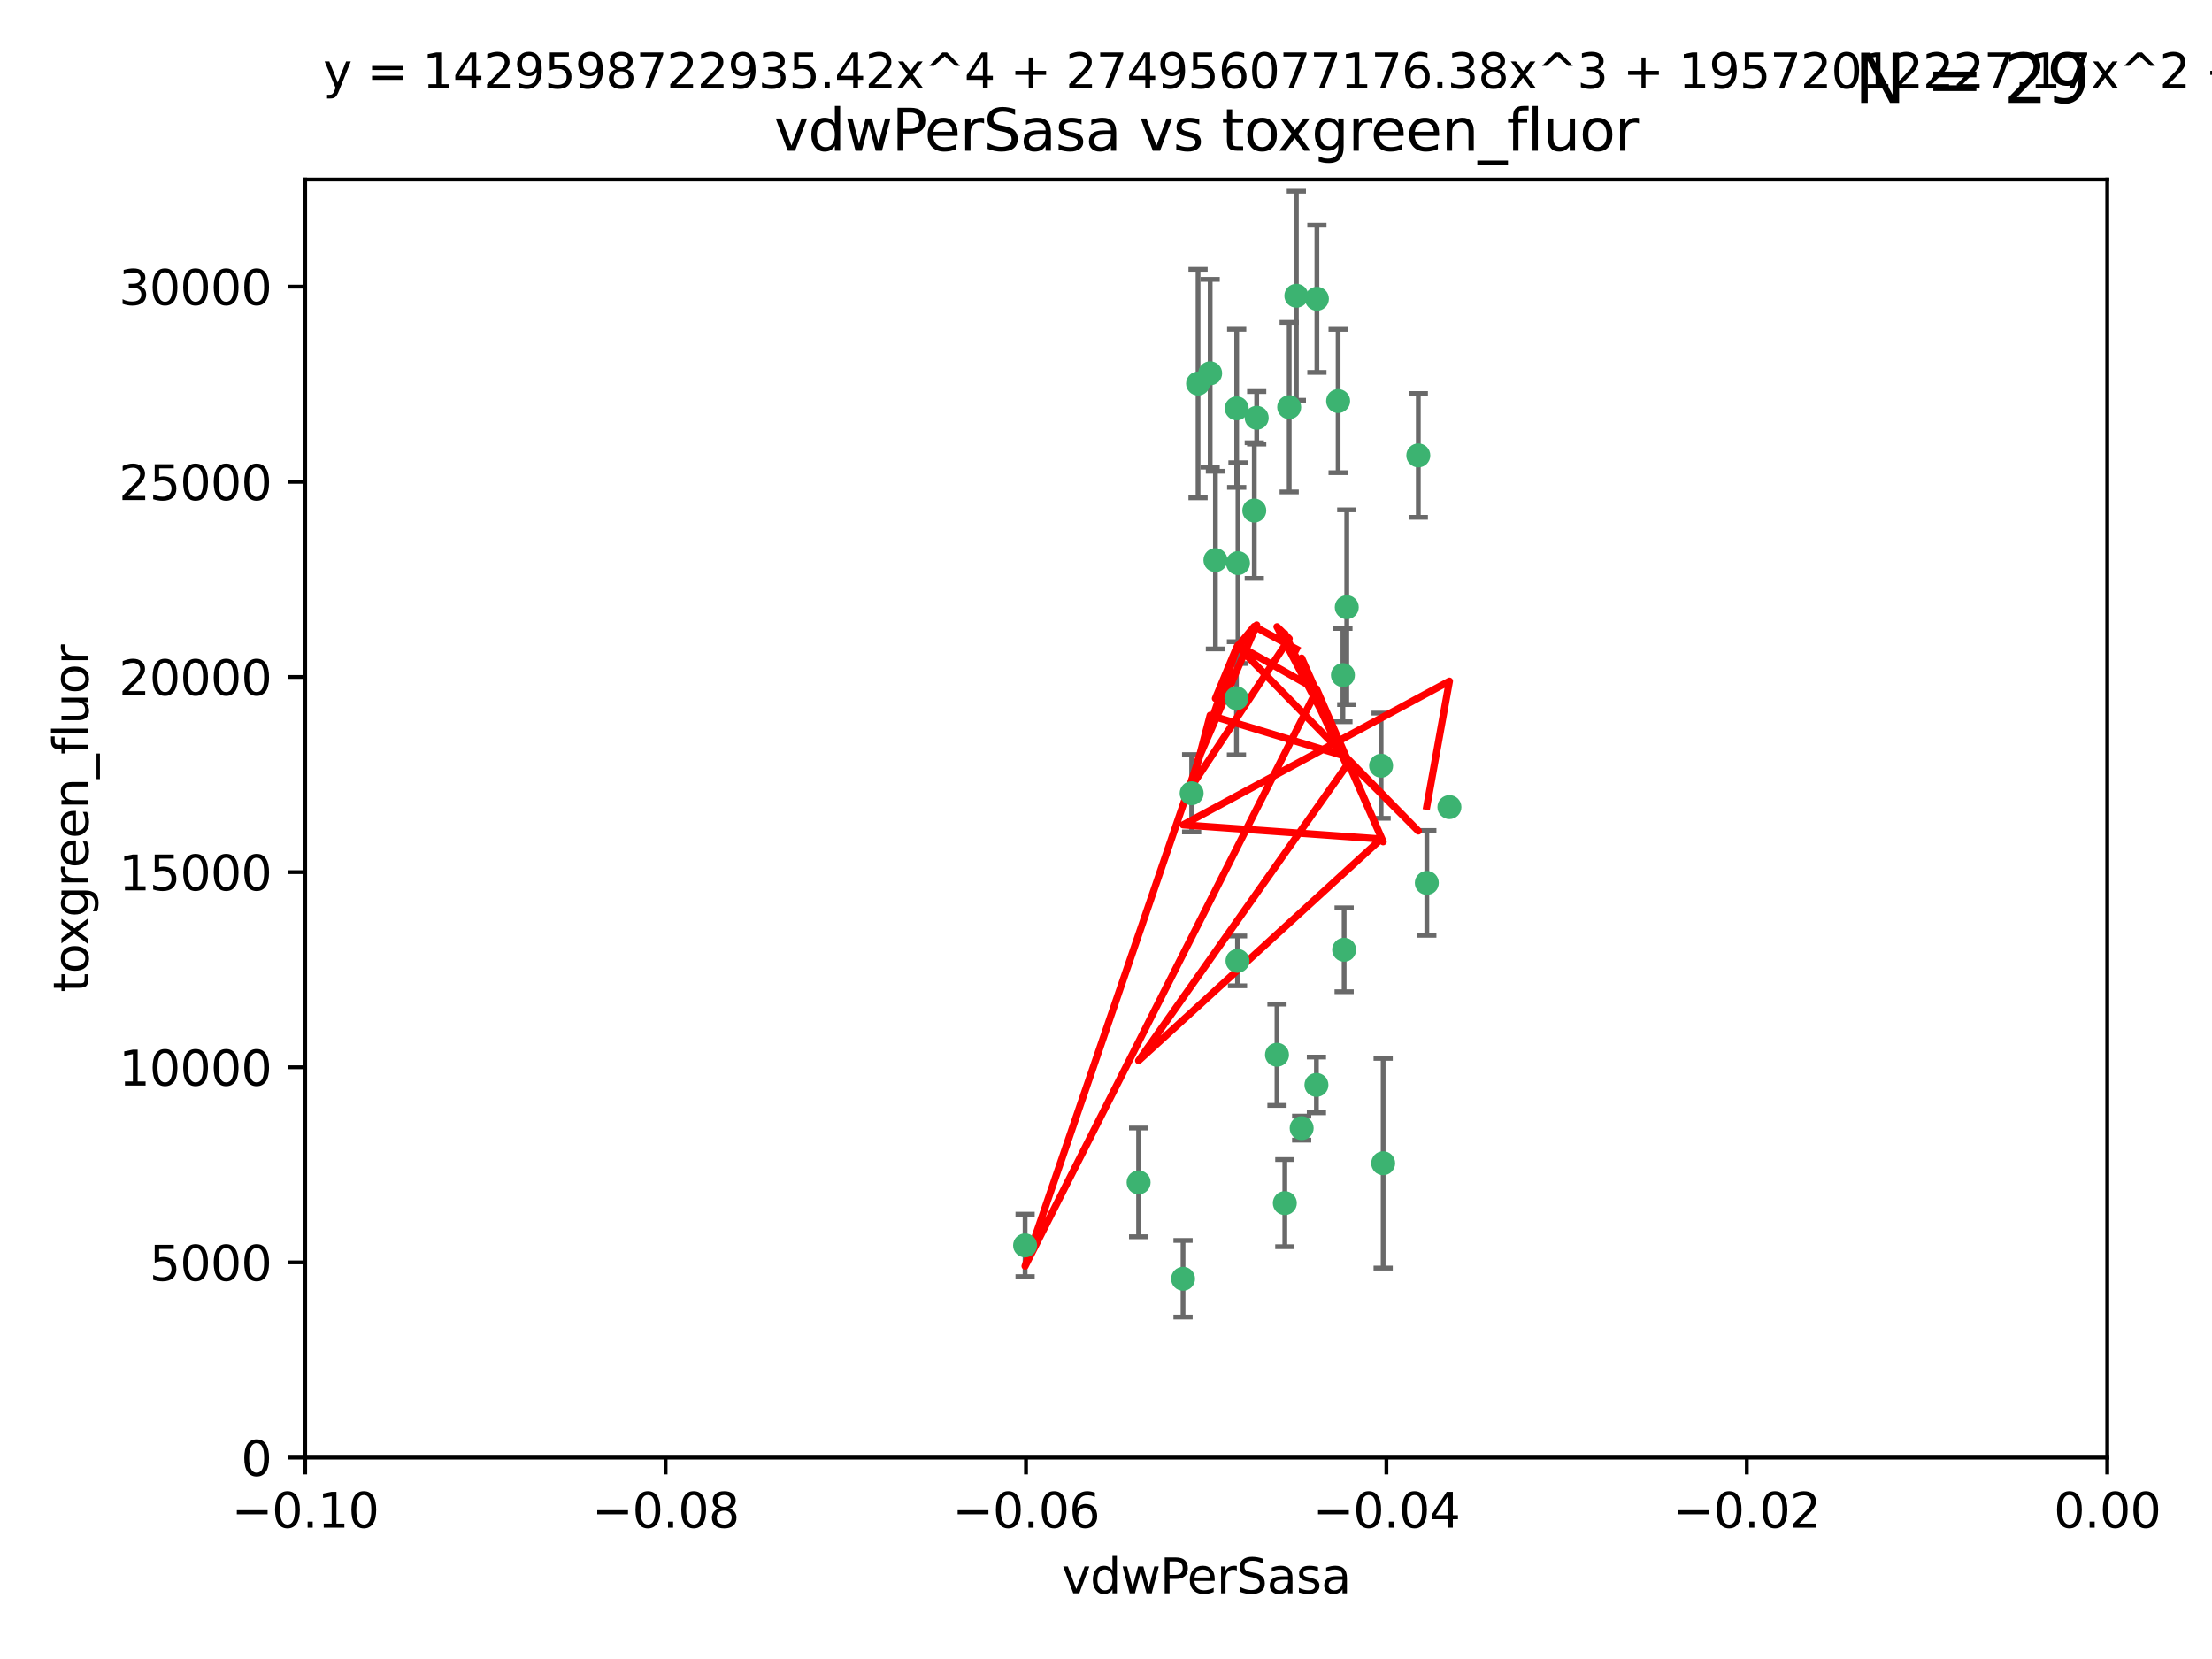 <?xml version="1.0" encoding="utf-8" standalone="no"?>
<!DOCTYPE svg PUBLIC "-//W3C//DTD SVG 1.1//EN"
  "http://www.w3.org/Graphics/SVG/1.1/DTD/svg11.dtd">
<svg xmlns:xlink="http://www.w3.org/1999/xlink" width="460.8pt" height="345.6pt" viewBox="0 0 460.8 345.6" xmlns="http://www.w3.org/2000/svg" version="1.1">
 <defs>
  <style type="text/css">*{stroke-linejoin: round; stroke-linecap: butt}</style>
 </defs>
 <g id="figure_1">
  <g id="patch_1">
   <path d="M 0 345.6 
L 460.8 345.6 
L 460.8 0 
L 0 0 
z
" style="fill: #ffffff"/>
  </g>
  <g id="axes_1">
   <g id="patch_2">
    <path d="M 63.571 303.64 
L 438.975 303.64 
L 438.975 37.411 
L 63.571 37.411 
z
" style="fill: #ffffff"/>
   </g>
   <g id="PathCollection_1">
    <defs>
     <path id="m84fe4bd428" d="M 0 1.118 
C 0.297 1.118 0.581 1 0.791 0.791 
C 1 0.581 1.118 0.297 1.118 0 
C 1.118 -0.297 1 -0.581 0.791 -0.791 
C 0.581 -1 0.297 -1.118 0 -1.118 
C -0.297 -1.118 -0.581 -1 -0.791 -0.791 
C -1 -0.581 -1.118 -0.297 -1.118 0 
C -1.118 0.297 -1 0.581 -0.791 0.791 
C -0.581 1 -0.297 1.118 0 1.118 
z
" style="stroke: #3cb371"/>
    </defs>
    <g clip-path="url(#pf39f15e337)">
     <use xlink:href="#m84fe4bd428" x="270.055" y="61.614" style="fill: #3cb371; stroke: #3cb371"/>
     <use xlink:href="#m84fe4bd428" x="261.291" y="106.358" style="fill: #3cb371; stroke: #3cb371"/>
     <use xlink:href="#m84fe4bd428" x="257.625" y="85.062" style="fill: #3cb371; stroke: #3cb371"/>
     <use xlink:href="#m84fe4bd428" x="249.576" y="79.9" style="fill: #3cb371; stroke: #3cb371"/>
     <use xlink:href="#m84fe4bd428" x="261.792" y="87.031" style="fill: #3cb371; stroke: #3cb371"/>
     <use xlink:href="#m84fe4bd428" x="257.578" y="145.468" style="fill: #3cb371; stroke: #3cb371"/>
     <use xlink:href="#m84fe4bd428" x="253.195" y="116.682" style="fill: #3cb371; stroke: #3cb371"/>
     <use xlink:href="#m84fe4bd428" x="257.896" y="117.306" style="fill: #3cb371; stroke: #3cb371"/>
     <use xlink:href="#m84fe4bd428" x="274.335" y="62.244" style="fill: #3cb371; stroke: #3cb371"/>
     <use xlink:href="#m84fe4bd428" x="213.546" y="259.442" style="fill: #3cb371; stroke: #3cb371"/>
     <use xlink:href="#m84fe4bd428" x="257.796" y="200.168" style="fill: #3cb371; stroke: #3cb371"/>
     <use xlink:href="#m84fe4bd428" x="295.459" y="94.872" style="fill: #3cb371; stroke: #3cb371"/>
     <use xlink:href="#m84fe4bd428" x="279.754" y="140.634" style="fill: #3cb371; stroke: #3cb371"/>
     <use xlink:href="#m84fe4bd428" x="252.097" y="77.763" style="fill: #3cb371; stroke: #3cb371"/>
     <use xlink:href="#m84fe4bd428" x="248.242" y="165.251" style="fill: #3cb371; stroke: #3cb371"/>
     <use xlink:href="#m84fe4bd428" x="268.562" y="84.817" style="fill: #3cb371; stroke: #3cb371"/>
     <use xlink:href="#m84fe4bd428" x="266.019" y="219.726" style="fill: #3cb371; stroke: #3cb371"/>
     <use xlink:href="#m84fe4bd428" x="278.755" y="83.54" style="fill: #3cb371; stroke: #3cb371"/>
     <use xlink:href="#m84fe4bd428" x="271.159" y="235.012" style="fill: #3cb371; stroke: #3cb371"/>
     <use xlink:href="#m84fe4bd428" x="288.137" y="242.324" style="fill: #3cb371; stroke: #3cb371"/>
     <use xlink:href="#m84fe4bd428" x="274.235" y="226.007" style="fill: #3cb371; stroke: #3cb371"/>
     <use xlink:href="#m84fe4bd428" x="280.006" y="197.854" style="fill: #3cb371; stroke: #3cb371"/>
     <use xlink:href="#m84fe4bd428" x="267.651" y="250.635" style="fill: #3cb371; stroke: #3cb371"/>
     <use xlink:href="#m84fe4bd428" x="280.553" y="126.494" style="fill: #3cb371; stroke: #3cb371"/>
     <use xlink:href="#m84fe4bd428" x="237.192" y="246.318" style="fill: #3cb371; stroke: #3cb371"/>
     <use xlink:href="#m84fe4bd428" x="287.708" y="159.514" style="fill: #3cb371; stroke: #3cb371"/>
     <use xlink:href="#m84fe4bd428" x="246.45" y="266.399" style="fill: #3cb371; stroke: #3cb371"/>
     <use xlink:href="#m84fe4bd428" x="301.941" y="168.134" style="fill: #3cb371; stroke: #3cb371"/>
     <use xlink:href="#m84fe4bd428" x="297.233" y="183.926" style="fill: #3cb371; stroke: #3cb371"/>
    </g>
   </g>
   <g id="matplotlib.axis_1">
    <g id="xtick_1">
     <g id="line2d_1">
      <defs>
       <path id="mcf3fd29544" d="M 0 0 
L 0 3.5 
" style="stroke: #000000; stroke-width: 0.8"/>
      </defs>
      <g>
       <use xlink:href="#mcf3fd29544" x="63.571" y="303.64" style="stroke: #000000; stroke-width: 0.8"/>
      </g>
     </g>
     <g id="text_1">
      <!-- −0.10 -->
      <g transform="translate(48.249 318.238)scale(0.1 -0.1)">
       <defs>
        <path id="DejaVuSans-2212" d="M 678 2272 
L 4684 2272 
L 4684 1741 
L 678 1741 
L 678 2272 
z
" transform="scale(0.016)"/>
        <path id="DejaVuSans-30" d="M 2034 4250 
Q 1547 4250 1301 3770 
Q 1056 3291 1056 2328 
Q 1056 1369 1301 889 
Q 1547 409 2034 409 
Q 2525 409 2770 889 
Q 3016 1369 3016 2328 
Q 3016 3291 2770 3770 
Q 2525 4250 2034 4250 
z
M 2034 4750 
Q 2819 4750 3233 4129 
Q 3647 3509 3647 2328 
Q 3647 1150 3233 529 
Q 2819 -91 2034 -91 
Q 1250 -91 836 529 
Q 422 1150 422 2328 
Q 422 3509 836 4129 
Q 1250 4750 2034 4750 
z
" transform="scale(0.016)"/>
        <path id="DejaVuSans-2e" d="M 684 794 
L 1344 794 
L 1344 0 
L 684 0 
L 684 794 
z
" transform="scale(0.016)"/>
        <path id="DejaVuSans-31" d="M 794 531 
L 1825 531 
L 1825 4091 
L 703 3866 
L 703 4441 
L 1819 4666 
L 2450 4666 
L 2450 531 
L 3481 531 
L 3481 0 
L 794 0 
L 794 531 
z
" transform="scale(0.016)"/>
       </defs>
       <use xlink:href="#DejaVuSans-2212"/>
       <use xlink:href="#DejaVuSans-30" x="83.789"/>
       <use xlink:href="#DejaVuSans-2e" x="147.412"/>
       <use xlink:href="#DejaVuSans-31" x="179.199"/>
       <use xlink:href="#DejaVuSans-30" x="242.822"/>
      </g>
     </g>
    </g>
    <g id="xtick_2">
     <g id="line2d_2">
      <g>
       <use xlink:href="#mcf3fd29544" x="138.652" y="303.64" style="stroke: #000000; stroke-width: 0.8"/>
      </g>
     </g>
     <g id="text_2">
      <!-- −0.08 -->
      <g transform="translate(123.329 318.238)scale(0.1 -0.1)">
       <defs>
        <path id="DejaVuSans-38" d="M 2034 2216 
Q 1584 2216 1326 1975 
Q 1069 1734 1069 1313 
Q 1069 891 1326 650 
Q 1584 409 2034 409 
Q 2484 409 2743 651 
Q 3003 894 3003 1313 
Q 3003 1734 2745 1975 
Q 2488 2216 2034 2216 
z
M 1403 2484 
Q 997 2584 770 2862 
Q 544 3141 544 3541 
Q 544 4100 942 4425 
Q 1341 4750 2034 4750 
Q 2731 4750 3128 4425 
Q 3525 4100 3525 3541 
Q 3525 3141 3298 2862 
Q 3072 2584 2669 2484 
Q 3125 2378 3379 2068 
Q 3634 1759 3634 1313 
Q 3634 634 3220 271 
Q 2806 -91 2034 -91 
Q 1263 -91 848 271 
Q 434 634 434 1313 
Q 434 1759 690 2068 
Q 947 2378 1403 2484 
z
M 1172 3481 
Q 1172 3119 1398 2916 
Q 1625 2713 2034 2713 
Q 2441 2713 2670 2916 
Q 2900 3119 2900 3481 
Q 2900 3844 2670 4047 
Q 2441 4250 2034 4250 
Q 1625 4250 1398 4047 
Q 1172 3844 1172 3481 
z
" transform="scale(0.016)"/>
       </defs>
       <use xlink:href="#DejaVuSans-2212"/>
       <use xlink:href="#DejaVuSans-30" x="83.789"/>
       <use xlink:href="#DejaVuSans-2e" x="147.412"/>
       <use xlink:href="#DejaVuSans-30" x="179.199"/>
       <use xlink:href="#DejaVuSans-38" x="242.822"/>
      </g>
     </g>
    </g>
    <g id="xtick_3">
     <g id="line2d_3">
      <g>
       <use xlink:href="#mcf3fd29544" x="213.733" y="303.64" style="stroke: #000000; stroke-width: 0.8"/>
      </g>
     </g>
     <g id="text_3">
      <!-- −0.06 -->
      <g transform="translate(198.41 318.238)scale(0.1 -0.1)">
       <defs>
        <path id="DejaVuSans-36" d="M 2113 2584 
Q 1688 2584 1439 2293 
Q 1191 2003 1191 1497 
Q 1191 994 1439 701 
Q 1688 409 2113 409 
Q 2538 409 2786 701 
Q 3034 994 3034 1497 
Q 3034 2003 2786 2293 
Q 2538 2584 2113 2584 
z
M 3366 4563 
L 3366 3988 
Q 3128 4100 2886 4159 
Q 2644 4219 2406 4219 
Q 1781 4219 1451 3797 
Q 1122 3375 1075 2522 
Q 1259 2794 1537 2939 
Q 1816 3084 2150 3084 
Q 2853 3084 3261 2657 
Q 3669 2231 3669 1497 
Q 3669 778 3244 343 
Q 2819 -91 2113 -91 
Q 1303 -91 875 529 
Q 447 1150 447 2328 
Q 447 3434 972 4092 
Q 1497 4750 2381 4750 
Q 2619 4750 2861 4703 
Q 3103 4656 3366 4563 
z
" transform="scale(0.016)"/>
       </defs>
       <use xlink:href="#DejaVuSans-2212"/>
       <use xlink:href="#DejaVuSans-30" x="83.789"/>
       <use xlink:href="#DejaVuSans-2e" x="147.412"/>
       <use xlink:href="#DejaVuSans-30" x="179.199"/>
       <use xlink:href="#DejaVuSans-36" x="242.822"/>
      </g>
     </g>
    </g>
    <g id="xtick_4">
     <g id="line2d_4">
      <g>
       <use xlink:href="#mcf3fd29544" x="288.813" y="303.64" style="stroke: #000000; stroke-width: 0.8"/>
      </g>
     </g>
     <g id="text_4">
      <!-- −0.04 -->
      <g transform="translate(273.491 318.238)scale(0.1 -0.1)">
       <defs>
        <path id="DejaVuSans-34" d="M 2419 4116 
L 825 1625 
L 2419 1625 
L 2419 4116 
z
M 2253 4666 
L 3047 4666 
L 3047 1625 
L 3713 1625 
L 3713 1100 
L 3047 1100 
L 3047 0 
L 2419 0 
L 2419 1100 
L 313 1100 
L 313 1709 
L 2253 4666 
z
" transform="scale(0.016)"/>
       </defs>
       <use xlink:href="#DejaVuSans-2212"/>
       <use xlink:href="#DejaVuSans-30" x="83.789"/>
       <use xlink:href="#DejaVuSans-2e" x="147.412"/>
       <use xlink:href="#DejaVuSans-30" x="179.199"/>
       <use xlink:href="#DejaVuSans-34" x="242.822"/>
      </g>
     </g>
    </g>
    <g id="xtick_5">
     <g id="line2d_5">
      <g>
       <use xlink:href="#mcf3fd29544" x="363.894" y="303.64" style="stroke: #000000; stroke-width: 0.8"/>
      </g>
     </g>
     <g id="text_5">
      <!-- −0.02 -->
      <g transform="translate(348.572 318.238)scale(0.1 -0.1)">
       <defs>
        <path id="DejaVuSans-32" d="M 1228 531 
L 3431 531 
L 3431 0 
L 469 0 
L 469 531 
Q 828 903 1448 1529 
Q 2069 2156 2228 2338 
Q 2531 2678 2651 2914 
Q 2772 3150 2772 3378 
Q 2772 3750 2511 3984 
Q 2250 4219 1831 4219 
Q 1534 4219 1204 4116 
Q 875 4013 500 3803 
L 500 4441 
Q 881 4594 1212 4672 
Q 1544 4750 1819 4750 
Q 2544 4750 2975 4387 
Q 3406 4025 3406 3419 
Q 3406 3131 3298 2873 
Q 3191 2616 2906 2266 
Q 2828 2175 2409 1742 
Q 1991 1309 1228 531 
z
" transform="scale(0.016)"/>
       </defs>
       <use xlink:href="#DejaVuSans-2212"/>
       <use xlink:href="#DejaVuSans-30" x="83.789"/>
       <use xlink:href="#DejaVuSans-2e" x="147.412"/>
       <use xlink:href="#DejaVuSans-30" x="179.199"/>
       <use xlink:href="#DejaVuSans-32" x="242.822"/>
      </g>
     </g>
    </g>
    <g id="xtick_6">
     <g id="line2d_6">
      <g>
       <use xlink:href="#mcf3fd29544" x="438.975" y="303.64" style="stroke: #000000; stroke-width: 0.8"/>
      </g>
     </g>
     <g id="text_6">
      <!-- 0.00 -->
      <g transform="translate(427.842 318.238)scale(0.1 -0.1)">
       <use xlink:href="#DejaVuSans-30"/>
       <use xlink:href="#DejaVuSans-2e" x="63.623"/>
       <use xlink:href="#DejaVuSans-30" x="95.41"/>
       <use xlink:href="#DejaVuSans-30" x="159.033"/>
      </g>
     </g>
    </g>
    <g id="text_7">
     <!-- vdwPerSasa -->
     <g transform="translate(221.178 331.917)scale(0.1 -0.1)">
      <defs>
       <path id="DejaVuSans-76" d="M 191 3500 
L 800 3500 
L 1894 563 
L 2988 3500 
L 3597 3500 
L 2284 0 
L 1503 0 
L 191 3500 
z
" transform="scale(0.016)"/>
       <path id="DejaVuSans-64" d="M 2906 2969 
L 2906 4863 
L 3481 4863 
L 3481 0 
L 2906 0 
L 2906 525 
Q 2725 213 2448 61 
Q 2172 -91 1784 -91 
Q 1150 -91 751 415 
Q 353 922 353 1747 
Q 353 2572 751 3078 
Q 1150 3584 1784 3584 
Q 2172 3584 2448 3432 
Q 2725 3281 2906 2969 
z
M 947 1747 
Q 947 1113 1208 752 
Q 1469 391 1925 391 
Q 2381 391 2643 752 
Q 2906 1113 2906 1747 
Q 2906 2381 2643 2742 
Q 2381 3103 1925 3103 
Q 1469 3103 1208 2742 
Q 947 2381 947 1747 
z
" transform="scale(0.016)"/>
       <path id="DejaVuSans-77" d="M 269 3500 
L 844 3500 
L 1563 769 
L 2278 3500 
L 2956 3500 
L 3675 769 
L 4391 3500 
L 4966 3500 
L 4050 0 
L 3372 0 
L 2619 2869 
L 1863 0 
L 1184 0 
L 269 3500 
z
" transform="scale(0.016)"/>
       <path id="DejaVuSans-50" d="M 1259 4147 
L 1259 2394 
L 2053 2394 
Q 2494 2394 2734 2622 
Q 2975 2850 2975 3272 
Q 2975 3691 2734 3919 
Q 2494 4147 2053 4147 
L 1259 4147 
z
M 628 4666 
L 2053 4666 
Q 2838 4666 3239 4311 
Q 3641 3956 3641 3272 
Q 3641 2581 3239 2228 
Q 2838 1875 2053 1875 
L 1259 1875 
L 1259 0 
L 628 0 
L 628 4666 
z
" transform="scale(0.016)"/>
       <path id="DejaVuSans-65" d="M 3597 1894 
L 3597 1613 
L 953 1613 
Q 991 1019 1311 708 
Q 1631 397 2203 397 
Q 2534 397 2845 478 
Q 3156 559 3463 722 
L 3463 178 
Q 3153 47 2828 -22 
Q 2503 -91 2169 -91 
Q 1331 -91 842 396 
Q 353 884 353 1716 
Q 353 2575 817 3079 
Q 1281 3584 2069 3584 
Q 2775 3584 3186 3129 
Q 3597 2675 3597 1894 
z
M 3022 2063 
Q 3016 2534 2758 2815 
Q 2500 3097 2075 3097 
Q 1594 3097 1305 2825 
Q 1016 2553 972 2059 
L 3022 2063 
z
" transform="scale(0.016)"/>
       <path id="DejaVuSans-72" d="M 2631 2963 
Q 2534 3019 2420 3045 
Q 2306 3072 2169 3072 
Q 1681 3072 1420 2755 
Q 1159 2438 1159 1844 
L 1159 0 
L 581 0 
L 581 3500 
L 1159 3500 
L 1159 2956 
Q 1341 3275 1631 3429 
Q 1922 3584 2338 3584 
Q 2397 3584 2469 3576 
Q 2541 3569 2628 3553 
L 2631 2963 
z
" transform="scale(0.016)"/>
       <path id="DejaVuSans-53" d="M 3425 4513 
L 3425 3897 
Q 3066 4069 2747 4153 
Q 2428 4238 2131 4238 
Q 1616 4238 1336 4038 
Q 1056 3838 1056 3469 
Q 1056 3159 1242 3001 
Q 1428 2844 1947 2747 
L 2328 2669 
Q 3034 2534 3370 2195 
Q 3706 1856 3706 1288 
Q 3706 609 3251 259 
Q 2797 -91 1919 -91 
Q 1588 -91 1214 -16 
Q 841 59 441 206 
L 441 856 
Q 825 641 1194 531 
Q 1563 422 1919 422 
Q 2459 422 2753 634 
Q 3047 847 3047 1241 
Q 3047 1584 2836 1778 
Q 2625 1972 2144 2069 
L 1759 2144 
Q 1053 2284 737 2584 
Q 422 2884 422 3419 
Q 422 4038 858 4394 
Q 1294 4750 2059 4750 
Q 2388 4750 2728 4690 
Q 3069 4631 3425 4513 
z
" transform="scale(0.016)"/>
       <path id="DejaVuSans-61" d="M 2194 1759 
Q 1497 1759 1228 1600 
Q 959 1441 959 1056 
Q 959 750 1161 570 
Q 1363 391 1709 391 
Q 2188 391 2477 730 
Q 2766 1069 2766 1631 
L 2766 1759 
L 2194 1759 
z
M 3341 1997 
L 3341 0 
L 2766 0 
L 2766 531 
Q 2569 213 2275 61 
Q 1981 -91 1556 -91 
Q 1019 -91 701 211 
Q 384 513 384 1019 
Q 384 1609 779 1909 
Q 1175 2209 1959 2209 
L 2766 2209 
L 2766 2266 
Q 2766 2663 2505 2880 
Q 2244 3097 1772 3097 
Q 1472 3097 1187 3025 
Q 903 2953 641 2809 
L 641 3341 
Q 956 3463 1253 3523 
Q 1550 3584 1831 3584 
Q 2591 3584 2966 3190 
Q 3341 2797 3341 1997 
z
" transform="scale(0.016)"/>
       <path id="DejaVuSans-73" d="M 2834 3397 
L 2834 2853 
Q 2591 2978 2328 3040 
Q 2066 3103 1784 3103 
Q 1356 3103 1142 2972 
Q 928 2841 928 2578 
Q 928 2378 1081 2264 
Q 1234 2150 1697 2047 
L 1894 2003 
Q 2506 1872 2764 1633 
Q 3022 1394 3022 966 
Q 3022 478 2636 193 
Q 2250 -91 1575 -91 
Q 1294 -91 989 -36 
Q 684 19 347 128 
L 347 722 
Q 666 556 975 473 
Q 1284 391 1588 391 
Q 1994 391 2212 530 
Q 2431 669 2431 922 
Q 2431 1156 2273 1281 
Q 2116 1406 1581 1522 
L 1381 1569 
Q 847 1681 609 1914 
Q 372 2147 372 2553 
Q 372 3047 722 3315 
Q 1072 3584 1716 3584 
Q 2034 3584 2315 3537 
Q 2597 3491 2834 3397 
z
" transform="scale(0.016)"/>
      </defs>
      <use xlink:href="#DejaVuSans-76"/>
      <use xlink:href="#DejaVuSans-64" x="59.18"/>
      <use xlink:href="#DejaVuSans-77" x="122.656"/>
      <use xlink:href="#DejaVuSans-50" x="204.443"/>
      <use xlink:href="#DejaVuSans-65" x="261.121"/>
      <use xlink:href="#DejaVuSans-72" x="322.645"/>
      <use xlink:href="#DejaVuSans-53" x="363.758"/>
      <use xlink:href="#DejaVuSans-61" x="427.234"/>
      <use xlink:href="#DejaVuSans-73" x="488.514"/>
      <use xlink:href="#DejaVuSans-61" x="540.613"/>
     </g>
    </g>
   </g>
   <g id="matplotlib.axis_2">
    <g id="ytick_1">
     <g id="line2d_7">
      <defs>
       <path id="me355224ada" d="M 0 0 
L -3.5 0 
" style="stroke: #000000; stroke-width: 0.8"/>
      </defs>
      <g>
       <use xlink:href="#me355224ada" x="63.571" y="303.64" style="stroke: #000000; stroke-width: 0.8"/>
      </g>
     </g>
     <g id="text_8">
      <!-- 0 -->
      <g transform="translate(50.209 307.439)scale(0.1 -0.1)">
       <use xlink:href="#DejaVuSans-30"/>
      </g>
     </g>
    </g>
    <g id="ytick_2">
     <g id="line2d_8">
      <g>
       <use xlink:href="#me355224ada" x="63.571" y="262.986" style="stroke: #000000; stroke-width: 0.8"/>
      </g>
     </g>
     <g id="text_9">
      <!-- 5000 -->
      <g transform="translate(31.121 266.786)scale(0.1 -0.1)">
       <defs>
        <path id="DejaVuSans-35" d="M 691 4666 
L 3169 4666 
L 3169 4134 
L 1269 4134 
L 1269 2991 
Q 1406 3038 1543 3061 
Q 1681 3084 1819 3084 
Q 2600 3084 3056 2656 
Q 3513 2228 3513 1497 
Q 3513 744 3044 326 
Q 2575 -91 1722 -91 
Q 1428 -91 1123 -41 
Q 819 9 494 109 
L 494 744 
Q 775 591 1075 516 
Q 1375 441 1709 441 
Q 2250 441 2565 725 
Q 2881 1009 2881 1497 
Q 2881 1984 2565 2268 
Q 2250 2553 1709 2553 
Q 1456 2553 1204 2497 
Q 953 2441 691 2322 
L 691 4666 
z
" transform="scale(0.016)"/>
       </defs>
       <use xlink:href="#DejaVuSans-35"/>
       <use xlink:href="#DejaVuSans-30" x="63.623"/>
       <use xlink:href="#DejaVuSans-30" x="127.246"/>
       <use xlink:href="#DejaVuSans-30" x="190.869"/>
      </g>
     </g>
    </g>
    <g id="ytick_3">
     <g id="line2d_9">
      <g>
       <use xlink:href="#me355224ada" x="63.571" y="222.333" style="stroke: #000000; stroke-width: 0.8"/>
      </g>
     </g>
     <g id="text_10">
      <!-- 10000 -->
      <g transform="translate(24.759 226.132)scale(0.1 -0.1)">
       <use xlink:href="#DejaVuSans-31"/>
       <use xlink:href="#DejaVuSans-30" x="63.623"/>
       <use xlink:href="#DejaVuSans-30" x="127.246"/>
       <use xlink:href="#DejaVuSans-30" x="190.869"/>
       <use xlink:href="#DejaVuSans-30" x="254.492"/>
      </g>
     </g>
    </g>
    <g id="ytick_4">
     <g id="line2d_10">
      <g>
       <use xlink:href="#me355224ada" x="63.571" y="181.679" style="stroke: #000000; stroke-width: 0.8"/>
      </g>
     </g>
     <g id="text_11">
      <!-- 15000 -->
      <g transform="translate(24.759 185.478)scale(0.1 -0.1)">
       <use xlink:href="#DejaVuSans-31"/>
       <use xlink:href="#DejaVuSans-35" x="63.623"/>
       <use xlink:href="#DejaVuSans-30" x="127.246"/>
       <use xlink:href="#DejaVuSans-30" x="190.869"/>
       <use xlink:href="#DejaVuSans-30" x="254.492"/>
      </g>
     </g>
    </g>
    <g id="ytick_5">
     <g id="line2d_11">
      <g>
       <use xlink:href="#me355224ada" x="63.571" y="141.026" style="stroke: #000000; stroke-width: 0.8"/>
      </g>
     </g>
     <g id="text_12">
      <!-- 20000 -->
      <g transform="translate(24.759 144.825)scale(0.1 -0.1)">
       <use xlink:href="#DejaVuSans-32"/>
       <use xlink:href="#DejaVuSans-30" x="63.623"/>
       <use xlink:href="#DejaVuSans-30" x="127.246"/>
       <use xlink:href="#DejaVuSans-30" x="190.869"/>
       <use xlink:href="#DejaVuSans-30" x="254.492"/>
      </g>
     </g>
    </g>
    <g id="ytick_6">
     <g id="line2d_12">
      <g>
       <use xlink:href="#me355224ada" x="63.571" y="100.372" style="stroke: #000000; stroke-width: 0.8"/>
      </g>
     </g>
     <g id="text_13">
      <!-- 25000 -->
      <g transform="translate(24.759 104.171)scale(0.1 -0.1)">
       <use xlink:href="#DejaVuSans-32"/>
       <use xlink:href="#DejaVuSans-35" x="63.623"/>
       <use xlink:href="#DejaVuSans-30" x="127.246"/>
       <use xlink:href="#DejaVuSans-30" x="190.869"/>
       <use xlink:href="#DejaVuSans-30" x="254.492"/>
      </g>
     </g>
    </g>
    <g id="ytick_7">
     <g id="line2d_13">
      <g>
       <use xlink:href="#me355224ada" x="63.571" y="59.718" style="stroke: #000000; stroke-width: 0.8"/>
      </g>
     </g>
     <g id="text_14">
      <!-- 30000 -->
      <g transform="translate(24.759 63.518)scale(0.1 -0.1)">
       <defs>
        <path id="DejaVuSans-33" d="M 2597 2516 
Q 3050 2419 3304 2112 
Q 3559 1806 3559 1356 
Q 3559 666 3084 287 
Q 2609 -91 1734 -91 
Q 1441 -91 1130 -33 
Q 819 25 488 141 
L 488 750 
Q 750 597 1062 519 
Q 1375 441 1716 441 
Q 2309 441 2620 675 
Q 2931 909 2931 1356 
Q 2931 1769 2642 2001 
Q 2353 2234 1838 2234 
L 1294 2234 
L 1294 2753 
L 1863 2753 
Q 2328 2753 2575 2939 
Q 2822 3125 2822 3475 
Q 2822 3834 2567 4026 
Q 2313 4219 1838 4219 
Q 1578 4219 1281 4162 
Q 984 4106 628 3988 
L 628 4550 
Q 988 4650 1302 4700 
Q 1616 4750 1894 4750 
Q 2613 4750 3031 4423 
Q 3450 4097 3450 3541 
Q 3450 3153 3228 2886 
Q 3006 2619 2597 2516 
z
" transform="scale(0.016)"/>
       </defs>
       <use xlink:href="#DejaVuSans-33"/>
       <use xlink:href="#DejaVuSans-30" x="63.623"/>
       <use xlink:href="#DejaVuSans-30" x="127.246"/>
       <use xlink:href="#DejaVuSans-30" x="190.869"/>
       <use xlink:href="#DejaVuSans-30" x="254.492"/>
      </g>
     </g>
    </g>
    <g id="text_15">
     <!-- toxgreen_fluor -->
     <g transform="translate(18.401 206.72)rotate(-90)scale(0.1 -0.1)">
      <defs>
       <path id="DejaVuSans-74" d="M 1172 4494 
L 1172 3500 
L 2356 3500 
L 2356 3053 
L 1172 3053 
L 1172 1153 
Q 1172 725 1289 603 
Q 1406 481 1766 481 
L 2356 481 
L 2356 0 
L 1766 0 
Q 1100 0 847 248 
Q 594 497 594 1153 
L 594 3053 
L 172 3053 
L 172 3500 
L 594 3500 
L 594 4494 
L 1172 4494 
z
" transform="scale(0.016)"/>
       <path id="DejaVuSans-6f" d="M 1959 3097 
Q 1497 3097 1228 2736 
Q 959 2375 959 1747 
Q 959 1119 1226 758 
Q 1494 397 1959 397 
Q 2419 397 2687 759 
Q 2956 1122 2956 1747 
Q 2956 2369 2687 2733 
Q 2419 3097 1959 3097 
z
M 1959 3584 
Q 2709 3584 3137 3096 
Q 3566 2609 3566 1747 
Q 3566 888 3137 398 
Q 2709 -91 1959 -91 
Q 1206 -91 779 398 
Q 353 888 353 1747 
Q 353 2609 779 3096 
Q 1206 3584 1959 3584 
z
" transform="scale(0.016)"/>
       <path id="DejaVuSans-78" d="M 3513 3500 
L 2247 1797 
L 3578 0 
L 2900 0 
L 1881 1375 
L 863 0 
L 184 0 
L 1544 1831 
L 300 3500 
L 978 3500 
L 1906 2253 
L 2834 3500 
L 3513 3500 
z
" transform="scale(0.016)"/>
       <path id="DejaVuSans-67" d="M 2906 1791 
Q 2906 2416 2648 2759 
Q 2391 3103 1925 3103 
Q 1463 3103 1205 2759 
Q 947 2416 947 1791 
Q 947 1169 1205 825 
Q 1463 481 1925 481 
Q 2391 481 2648 825 
Q 2906 1169 2906 1791 
z
M 3481 434 
Q 3481 -459 3084 -895 
Q 2688 -1331 1869 -1331 
Q 1566 -1331 1297 -1286 
Q 1028 -1241 775 -1147 
L 775 -588 
Q 1028 -725 1275 -790 
Q 1522 -856 1778 -856 
Q 2344 -856 2625 -561 
Q 2906 -266 2906 331 
L 2906 616 
Q 2728 306 2450 153 
Q 2172 0 1784 0 
Q 1141 0 747 490 
Q 353 981 353 1791 
Q 353 2603 747 3093 
Q 1141 3584 1784 3584 
Q 2172 3584 2450 3431 
Q 2728 3278 2906 2969 
L 2906 3500 
L 3481 3500 
L 3481 434 
z
" transform="scale(0.016)"/>
       <path id="DejaVuSans-6e" d="M 3513 2113 
L 3513 0 
L 2938 0 
L 2938 2094 
Q 2938 2591 2744 2837 
Q 2550 3084 2163 3084 
Q 1697 3084 1428 2787 
Q 1159 2491 1159 1978 
L 1159 0 
L 581 0 
L 581 3500 
L 1159 3500 
L 1159 2956 
Q 1366 3272 1645 3428 
Q 1925 3584 2291 3584 
Q 2894 3584 3203 3211 
Q 3513 2838 3513 2113 
z
" transform="scale(0.016)"/>
       <path id="DejaVuSans-5f" d="M 3263 -1063 
L 3263 -1509 
L -63 -1509 
L -63 -1063 
L 3263 -1063 
z
" transform="scale(0.016)"/>
       <path id="DejaVuSans-66" d="M 2375 4863 
L 2375 4384 
L 1825 4384 
Q 1516 4384 1395 4259 
Q 1275 4134 1275 3809 
L 1275 3500 
L 2222 3500 
L 2222 3053 
L 1275 3053 
L 1275 0 
L 697 0 
L 697 3053 
L 147 3053 
L 147 3500 
L 697 3500 
L 697 3744 
Q 697 4328 969 4595 
Q 1241 4863 1831 4863 
L 2375 4863 
z
" transform="scale(0.016)"/>
       <path id="DejaVuSans-6c" d="M 603 4863 
L 1178 4863 
L 1178 0 
L 603 0 
L 603 4863 
z
" transform="scale(0.016)"/>
       <path id="DejaVuSans-75" d="M 544 1381 
L 544 3500 
L 1119 3500 
L 1119 1403 
Q 1119 906 1312 657 
Q 1506 409 1894 409 
Q 2359 409 2629 706 
Q 2900 1003 2900 1516 
L 2900 3500 
L 3475 3500 
L 3475 0 
L 2900 0 
L 2900 538 
Q 2691 219 2414 64 
Q 2138 -91 1772 -91 
Q 1169 -91 856 284 
Q 544 659 544 1381 
z
M 1991 3584 
L 1991 3584 
z
" transform="scale(0.016)"/>
      </defs>
      <use xlink:href="#DejaVuSans-74"/>
      <use xlink:href="#DejaVuSans-6f" x="39.209"/>
      <use xlink:href="#DejaVuSans-78" x="97.266"/>
      <use xlink:href="#DejaVuSans-67" x="156.445"/>
      <use xlink:href="#DejaVuSans-72" x="219.922"/>
      <use xlink:href="#DejaVuSans-65" x="258.785"/>
      <use xlink:href="#DejaVuSans-65" x="320.309"/>
      <use xlink:href="#DejaVuSans-6e" x="381.832"/>
      <use xlink:href="#DejaVuSans-5f" x="445.211"/>
      <use xlink:href="#DejaVuSans-66" x="495.211"/>
      <use xlink:href="#DejaVuSans-6c" x="530.416"/>
      <use xlink:href="#DejaVuSans-75" x="558.199"/>
      <use xlink:href="#DejaVuSans-6f" x="621.578"/>
      <use xlink:href="#DejaVuSans-72" x="682.76"/>
     </g>
    </g>
   </g>
   <g id="LineCollection_1">
    <path d="M 270.055 83.38 
L 270.055 39.848 
" clip-path="url(#pf39f15e337)" style="fill: none; stroke: #696969"/>
    <path d="M 261.291 120.489 
L 261.291 92.227 
" clip-path="url(#pf39f15e337)" style="fill: none; stroke: #696969"/>
    <path d="M 257.625 101.528 
L 257.625 68.595 
" clip-path="url(#pf39f15e337)" style="fill: none; stroke: #696969"/>
    <path d="M 249.576 103.698 
L 249.576 56.102 
" clip-path="url(#pf39f15e337)" style="fill: none; stroke: #696969"/>
    <path d="M 261.792 92.506 
L 261.792 81.557 
" clip-path="url(#pf39f15e337)" style="fill: none; stroke: #696969"/>
    <path d="M 257.578 157.254 
L 257.578 133.683 
" clip-path="url(#pf39f15e337)" style="fill: none; stroke: #696969"/>
    <path d="M 253.195 135.19 
L 253.195 98.175 
" clip-path="url(#pf39f15e337)" style="fill: none; stroke: #696969"/>
    <path d="M 257.896 138.218 
L 257.896 96.393 
" clip-path="url(#pf39f15e337)" style="fill: none; stroke: #696969"/>
    <path d="M 274.335 77.579 
L 274.335 46.91 
" clip-path="url(#pf39f15e337)" style="fill: none; stroke: #696969"/>
    <path d="M 213.546 265.941 
L 213.546 252.944 
" clip-path="url(#pf39f15e337)" style="fill: none; stroke: #696969"/>
    <path d="M 257.796 205.359 
L 257.796 194.977 
" clip-path="url(#pf39f15e337)" style="fill: none; stroke: #696969"/>
    <path d="M 295.459 107.775 
L 295.459 81.969 
" clip-path="url(#pf39f15e337)" style="fill: none; stroke: #696969"/>
    <path d="M 279.754 150.349 
L 279.754 130.92 
" clip-path="url(#pf39f15e337)" style="fill: none; stroke: #696969"/>
    <path d="M 252.097 97.317 
L 252.097 58.209 
" clip-path="url(#pf39f15e337)" style="fill: none; stroke: #696969"/>
    <path d="M 248.242 173.31 
L 248.242 157.193 
" clip-path="url(#pf39f15e337)" style="fill: none; stroke: #696969"/>
    <path d="M 268.562 102.476 
L 268.562 67.157 
" clip-path="url(#pf39f15e337)" style="fill: none; stroke: #696969"/>
    <path d="M 266.019 230.277 
L 266.019 209.176 
" clip-path="url(#pf39f15e337)" style="fill: none; stroke: #696969"/>
    <path d="M 278.755 98.468 
L 278.755 68.613 
" clip-path="url(#pf39f15e337)" style="fill: none; stroke: #696969"/>
    <path d="M 271.159 237.516 
L 271.159 232.507 
" clip-path="url(#pf39f15e337)" style="fill: none; stroke: #696969"/>
    <path d="M 288.137 264.166 
L 288.137 220.481 
" clip-path="url(#pf39f15e337)" style="fill: none; stroke: #696969"/>
    <path d="M 274.235 231.811 
L 274.235 220.203 
" clip-path="url(#pf39f15e337)" style="fill: none; stroke: #696969"/>
    <path d="M 280.006 206.59 
L 280.006 189.118 
" clip-path="url(#pf39f15e337)" style="fill: none; stroke: #696969"/>
    <path d="M 267.651 259.717 
L 267.651 241.553 
" clip-path="url(#pf39f15e337)" style="fill: none; stroke: #696969"/>
    <path d="M 280.553 146.774 
L 280.553 106.214 
" clip-path="url(#pf39f15e337)" style="fill: none; stroke: #696969"/>
    <path d="M 237.192 257.644 
L 237.192 234.991 
" clip-path="url(#pf39f15e337)" style="fill: none; stroke: #696969"/>
    <path d="M 287.708 170.467 
L 287.708 148.56 
" clip-path="url(#pf39f15e337)" style="fill: none; stroke: #696969"/>
    <path d="M 246.45 274.385 
L 246.45 258.414 
" clip-path="url(#pf39f15e337)" style="fill: none; stroke: #696969"/>
    <path d="M 301.941 168.892 
L 301.941 167.376 
" clip-path="url(#pf39f15e337)" style="fill: none; stroke: #696969"/>
    <path d="M 297.233 194.845 
L 297.233 173.007 
" clip-path="url(#pf39f15e337)" style="fill: none; stroke: #696969"/>
   </g>
   <g id="line2d_14">
    <defs>
     <path id="m9b498e599f" d="M 2 0 
L -2 -0 
" style="stroke: #696969"/>
    </defs>
    <g clip-path="url(#pf39f15e337)">
     <use xlink:href="#m9b498e599f" x="270.055" y="83.38" style="fill: #696969; stroke: #696969"/>
     <use xlink:href="#m9b498e599f" x="261.291" y="120.489" style="fill: #696969; stroke: #696969"/>
     <use xlink:href="#m9b498e599f" x="257.625" y="101.528" style="fill: #696969; stroke: #696969"/>
     <use xlink:href="#m9b498e599f" x="249.576" y="103.698" style="fill: #696969; stroke: #696969"/>
     <use xlink:href="#m9b498e599f" x="261.792" y="92.506" style="fill: #696969; stroke: #696969"/>
     <use xlink:href="#m9b498e599f" x="257.578" y="157.254" style="fill: #696969; stroke: #696969"/>
     <use xlink:href="#m9b498e599f" x="253.195" y="135.19" style="fill: #696969; stroke: #696969"/>
     <use xlink:href="#m9b498e599f" x="257.896" y="138.218" style="fill: #696969; stroke: #696969"/>
     <use xlink:href="#m9b498e599f" x="274.335" y="77.579" style="fill: #696969; stroke: #696969"/>
     <use xlink:href="#m9b498e599f" x="213.546" y="265.941" style="fill: #696969; stroke: #696969"/>
     <use xlink:href="#m9b498e599f" x="257.796" y="205.359" style="fill: #696969; stroke: #696969"/>
     <use xlink:href="#m9b498e599f" x="295.459" y="107.775" style="fill: #696969; stroke: #696969"/>
     <use xlink:href="#m9b498e599f" x="279.754" y="150.349" style="fill: #696969; stroke: #696969"/>
     <use xlink:href="#m9b498e599f" x="252.097" y="97.317" style="fill: #696969; stroke: #696969"/>
     <use xlink:href="#m9b498e599f" x="248.242" y="173.31" style="fill: #696969; stroke: #696969"/>
     <use xlink:href="#m9b498e599f" x="268.562" y="102.476" style="fill: #696969; stroke: #696969"/>
     <use xlink:href="#m9b498e599f" x="266.019" y="230.277" style="fill: #696969; stroke: #696969"/>
     <use xlink:href="#m9b498e599f" x="278.755" y="98.468" style="fill: #696969; stroke: #696969"/>
     <use xlink:href="#m9b498e599f" x="271.159" y="237.516" style="fill: #696969; stroke: #696969"/>
     <use xlink:href="#m9b498e599f" x="288.137" y="264.166" style="fill: #696969; stroke: #696969"/>
     <use xlink:href="#m9b498e599f" x="274.235" y="231.811" style="fill: #696969; stroke: #696969"/>
     <use xlink:href="#m9b498e599f" x="280.006" y="206.59" style="fill: #696969; stroke: #696969"/>
     <use xlink:href="#m9b498e599f" x="267.651" y="259.717" style="fill: #696969; stroke: #696969"/>
     <use xlink:href="#m9b498e599f" x="280.553" y="146.774" style="fill: #696969; stroke: #696969"/>
     <use xlink:href="#m9b498e599f" x="237.192" y="257.644" style="fill: #696969; stroke: #696969"/>
     <use xlink:href="#m9b498e599f" x="287.708" y="170.467" style="fill: #696969; stroke: #696969"/>
     <use xlink:href="#m9b498e599f" x="246.45" y="274.385" style="fill: #696969; stroke: #696969"/>
     <use xlink:href="#m9b498e599f" x="301.941" y="168.892" style="fill: #696969; stroke: #696969"/>
     <use xlink:href="#m9b498e599f" x="297.233" y="194.845" style="fill: #696969; stroke: #696969"/>
    </g>
   </g>
   <g id="line2d_15">
    <g clip-path="url(#pf39f15e337)">
     <use xlink:href="#m9b498e599f" x="270.055" y="39.848" style="fill: #696969; stroke: #696969"/>
     <use xlink:href="#m9b498e599f" x="261.291" y="92.227" style="fill: #696969; stroke: #696969"/>
     <use xlink:href="#m9b498e599f" x="257.625" y="68.595" style="fill: #696969; stroke: #696969"/>
     <use xlink:href="#m9b498e599f" x="249.576" y="56.102" style="fill: #696969; stroke: #696969"/>
     <use xlink:href="#m9b498e599f" x="261.792" y="81.557" style="fill: #696969; stroke: #696969"/>
     <use xlink:href="#m9b498e599f" x="257.578" y="133.683" style="fill: #696969; stroke: #696969"/>
     <use xlink:href="#m9b498e599f" x="253.195" y="98.175" style="fill: #696969; stroke: #696969"/>
     <use xlink:href="#m9b498e599f" x="257.896" y="96.393" style="fill: #696969; stroke: #696969"/>
     <use xlink:href="#m9b498e599f" x="274.335" y="46.91" style="fill: #696969; stroke: #696969"/>
     <use xlink:href="#m9b498e599f" x="213.546" y="252.944" style="fill: #696969; stroke: #696969"/>
     <use xlink:href="#m9b498e599f" x="257.796" y="194.977" style="fill: #696969; stroke: #696969"/>
     <use xlink:href="#m9b498e599f" x="295.459" y="81.969" style="fill: #696969; stroke: #696969"/>
     <use xlink:href="#m9b498e599f" x="279.754" y="130.92" style="fill: #696969; stroke: #696969"/>
     <use xlink:href="#m9b498e599f" x="252.097" y="58.209" style="fill: #696969; stroke: #696969"/>
     <use xlink:href="#m9b498e599f" x="248.242" y="157.193" style="fill: #696969; stroke: #696969"/>
     <use xlink:href="#m9b498e599f" x="268.562" y="67.157" style="fill: #696969; stroke: #696969"/>
     <use xlink:href="#m9b498e599f" x="266.019" y="209.176" style="fill: #696969; stroke: #696969"/>
     <use xlink:href="#m9b498e599f" x="278.755" y="68.613" style="fill: #696969; stroke: #696969"/>
     <use xlink:href="#m9b498e599f" x="271.159" y="232.507" style="fill: #696969; stroke: #696969"/>
     <use xlink:href="#m9b498e599f" x="288.137" y="220.481" style="fill: #696969; stroke: #696969"/>
     <use xlink:href="#m9b498e599f" x="274.235" y="220.203" style="fill: #696969; stroke: #696969"/>
     <use xlink:href="#m9b498e599f" x="280.006" y="189.118" style="fill: #696969; stroke: #696969"/>
     <use xlink:href="#m9b498e599f" x="267.651" y="241.553" style="fill: #696969; stroke: #696969"/>
     <use xlink:href="#m9b498e599f" x="280.553" y="106.214" style="fill: #696969; stroke: #696969"/>
     <use xlink:href="#m9b498e599f" x="237.192" y="234.991" style="fill: #696969; stroke: #696969"/>
     <use xlink:href="#m9b498e599f" x="287.708" y="148.56" style="fill: #696969; stroke: #696969"/>
     <use xlink:href="#m9b498e599f" x="246.45" y="258.414" style="fill: #696969; stroke: #696969"/>
     <use xlink:href="#m9b498e599f" x="301.941" y="167.376" style="fill: #696969; stroke: #696969"/>
     <use xlink:href="#m9b498e599f" x="297.233" y="173.007" style="fill: #696969; stroke: #696969"/>
    </g>
   </g>
   <g id="line2d_16">
    <path d="M 270.055 135.206 
L 261.291 130.487 
L 257.625 134.884 
L 249.576 158.257 
L 261.792 130.195 
L 257.578 134.967 
L 253.195 145.51 
L 257.896 134.422 
L 274.335 143.71 
L 213.546 263.754 
L 257.796 134.591 
L 295.459 173.11 
L 279.754 157.388 
L 252.097 149.007 
L 248.242 163.785 
L 268.562 133.048 
L 266.019 130.562 
L 278.755 154.776 
L 271.159 137.097 
L 288.137 175.351 
L 274.235 143.479 
L 280.006 158.044 
L 267.651 131.977 
L 280.553 159.462 
L 237.192 220.95 
L 287.708 174.782 
L 246.45 171.835 
L 301.941 141.901 
L 297.233 167.957 
" clip-path="url(#pf39f15e337)" style="fill: none; stroke: #ff0000; stroke-width: 1.5; stroke-linecap: square"/>
   </g>
   <g id="line2d_17">
    <defs>
     <path id="md94257a13a" d="M 0 2 
C 0.53 2 1.039 1.789 1.414 1.414 
C 1.789 1.039 2 0.53 2 0 
C 2 -0.53 1.789 -1.039 1.414 -1.414 
C 1.039 -1.789 0.53 -2 0 -2 
C -0.53 -2 -1.039 -1.789 -1.414 -1.414 
C -1.789 -1.039 -2 -0.53 -2 0 
C -2 0.53 -1.789 1.039 -1.414 1.414 
C -1.039 1.789 -0.53 2 0 2 
z
" style="stroke: #3cb371"/>
    </defs>
    <g clip-path="url(#pf39f15e337)">
     <use xlink:href="#md94257a13a" x="270.055" y="61.614" style="fill: #3cb371; stroke: #3cb371"/>
     <use xlink:href="#md94257a13a" x="261.291" y="106.358" style="fill: #3cb371; stroke: #3cb371"/>
     <use xlink:href="#md94257a13a" x="257.625" y="85.062" style="fill: #3cb371; stroke: #3cb371"/>
     <use xlink:href="#md94257a13a" x="249.576" y="79.9" style="fill: #3cb371; stroke: #3cb371"/>
     <use xlink:href="#md94257a13a" x="261.792" y="87.031" style="fill: #3cb371; stroke: #3cb371"/>
     <use xlink:href="#md94257a13a" x="257.578" y="145.468" style="fill: #3cb371; stroke: #3cb371"/>
     <use xlink:href="#md94257a13a" x="253.195" y="116.682" style="fill: #3cb371; stroke: #3cb371"/>
     <use xlink:href="#md94257a13a" x="257.896" y="117.306" style="fill: #3cb371; stroke: #3cb371"/>
     <use xlink:href="#md94257a13a" x="274.335" y="62.244" style="fill: #3cb371; stroke: #3cb371"/>
     <use xlink:href="#md94257a13a" x="213.546" y="259.442" style="fill: #3cb371; stroke: #3cb371"/>
     <use xlink:href="#md94257a13a" x="257.796" y="200.168" style="fill: #3cb371; stroke: #3cb371"/>
     <use xlink:href="#md94257a13a" x="295.459" y="94.872" style="fill: #3cb371; stroke: #3cb371"/>
     <use xlink:href="#md94257a13a" x="279.754" y="140.634" style="fill: #3cb371; stroke: #3cb371"/>
     <use xlink:href="#md94257a13a" x="252.097" y="77.763" style="fill: #3cb371; stroke: #3cb371"/>
     <use xlink:href="#md94257a13a" x="248.242" y="165.251" style="fill: #3cb371; stroke: #3cb371"/>
     <use xlink:href="#md94257a13a" x="268.562" y="84.817" style="fill: #3cb371; stroke: #3cb371"/>
     <use xlink:href="#md94257a13a" x="266.019" y="219.726" style="fill: #3cb371; stroke: #3cb371"/>
     <use xlink:href="#md94257a13a" x="278.755" y="83.54" style="fill: #3cb371; stroke: #3cb371"/>
     <use xlink:href="#md94257a13a" x="271.159" y="235.012" style="fill: #3cb371; stroke: #3cb371"/>
     <use xlink:href="#md94257a13a" x="288.137" y="242.324" style="fill: #3cb371; stroke: #3cb371"/>
     <use xlink:href="#md94257a13a" x="274.235" y="226.007" style="fill: #3cb371; stroke: #3cb371"/>
     <use xlink:href="#md94257a13a" x="280.006" y="197.854" style="fill: #3cb371; stroke: #3cb371"/>
     <use xlink:href="#md94257a13a" x="267.651" y="250.635" style="fill: #3cb371; stroke: #3cb371"/>
     <use xlink:href="#md94257a13a" x="280.553" y="126.494" style="fill: #3cb371; stroke: #3cb371"/>
     <use xlink:href="#md94257a13a" x="237.192" y="246.318" style="fill: #3cb371; stroke: #3cb371"/>
     <use xlink:href="#md94257a13a" x="287.708" y="159.514" style="fill: #3cb371; stroke: #3cb371"/>
     <use xlink:href="#md94257a13a" x="246.45" y="266.399" style="fill: #3cb371; stroke: #3cb371"/>
     <use xlink:href="#md94257a13a" x="301.941" y="168.134" style="fill: #3cb371; stroke: #3cb371"/>
     <use xlink:href="#md94257a13a" x="297.233" y="183.926" style="fill: #3cb371; stroke: #3cb371"/>
    </g>
   </g>
   <g id="patch_3">
    <path d="M 63.571 303.64 
L 63.571 37.411 
" style="fill: none; stroke: #000000; stroke-width: 0.8; stroke-linejoin: miter; stroke-linecap: square"/>
   </g>
   <g id="patch_4">
    <path d="M 438.975 303.64 
L 438.975 37.411 
" style="fill: none; stroke: #000000; stroke-width: 0.8; stroke-linejoin: miter; stroke-linecap: square"/>
   </g>
   <g id="patch_5">
    <path d="M 63.571 303.64 
L 438.975 303.64 
" style="fill: none; stroke: #000000; stroke-width: 0.8; stroke-linejoin: miter; stroke-linecap: square"/>
   </g>
   <g id="patch_6">
    <path d="M 63.571 37.411 
L 438.975 37.411 
" style="fill: none; stroke: #000000; stroke-width: 0.8; stroke-linejoin: miter; stroke-linecap: square"/>
   </g>
   <g id="text_16">
    <!-- N = 29 -->
    <g transform="translate(386.302 21.426)scale(0.14 -0.14)">
     <defs>
      <path id="DejaVuSans-4e" d="M 628 4666 
L 1478 4666 
L 3547 763 
L 3547 4666 
L 4159 4666 
L 4159 0 
L 3309 0 
L 1241 3903 
L 1241 0 
L 628 0 
L 628 4666 
z
" transform="scale(0.016)"/>
      <path id="DejaVuSans-20" transform="scale(0.016)"/>
      <path id="DejaVuSans-3d" d="M 678 2906 
L 4684 2906 
L 4684 2381 
L 678 2381 
L 678 2906 
z
M 678 1631 
L 4684 1631 
L 4684 1100 
L 678 1100 
L 678 1631 
z
" transform="scale(0.016)"/>
      <path id="DejaVuSans-39" d="M 703 97 
L 703 672 
Q 941 559 1184 500 
Q 1428 441 1663 441 
Q 2288 441 2617 861 
Q 2947 1281 2994 2138 
Q 2813 1869 2534 1725 
Q 2256 1581 1919 1581 
Q 1219 1581 811 2004 
Q 403 2428 403 3163 
Q 403 3881 828 4315 
Q 1253 4750 1959 4750 
Q 2769 4750 3195 4129 
Q 3622 3509 3622 2328 
Q 3622 1225 3098 567 
Q 2575 -91 1691 -91 
Q 1453 -91 1209 -44 
Q 966 3 703 97 
z
M 1959 2075 
Q 2384 2075 2632 2365 
Q 2881 2656 2881 3163 
Q 2881 3666 2632 3958 
Q 2384 4250 1959 4250 
Q 1534 4250 1286 3958 
Q 1038 3666 1038 3163 
Q 1038 2656 1286 2365 
Q 1534 2075 1959 2075 
z
" transform="scale(0.016)"/>
     </defs>
     <use xlink:href="#DejaVuSans-4e"/>
     <use xlink:href="#DejaVuSans-20" x="74.805"/>
     <use xlink:href="#DejaVuSans-3d" x="106.592"/>
     <use xlink:href="#DejaVuSans-20" x="190.381"/>
     <use xlink:href="#DejaVuSans-32" x="222.168"/>
     <use xlink:href="#DejaVuSans-39" x="285.791"/>
    </g>
   </g>
   <g id="text_17">
    <!-- y = 1429598722935.42x^4 + 274956077176.38x^3 + 19572012227.17x^2 + 611472362.79x + 7096773.99 -->
    <g transform="translate(67.325 18.387)scale(0.1 -0.1)">
     <defs>
      <path id="DejaVuSans-79" d="M 2059 -325 
Q 1816 -950 1584 -1140 
Q 1353 -1331 966 -1331 
L 506 -1331 
L 506 -850 
L 844 -850 
Q 1081 -850 1212 -737 
Q 1344 -625 1503 -206 
L 1606 56 
L 191 3500 
L 800 3500 
L 1894 763 
L 2988 3500 
L 3597 3500 
L 2059 -325 
z
" transform="scale(0.016)"/>
      <path id="DejaVuSans-37" d="M 525 4666 
L 3525 4666 
L 3525 4397 
L 1831 0 
L 1172 0 
L 2766 4134 
L 525 4134 
L 525 4666 
z
" transform="scale(0.016)"/>
      <path id="DejaVuSans-5e" d="M 2988 4666 
L 4684 2925 
L 4056 2925 
L 2681 4159 
L 1306 2925 
L 678 2925 
L 2375 4666 
L 2988 4666 
z
" transform="scale(0.016)"/>
      <path id="DejaVuSans-2b" d="M 2944 4013 
L 2944 2272 
L 4684 2272 
L 4684 1741 
L 2944 1741 
L 2944 0 
L 2419 0 
L 2419 1741 
L 678 1741 
L 678 2272 
L 2419 2272 
L 2419 4013 
L 2944 4013 
z
" transform="scale(0.016)"/>
     </defs>
     <use xlink:href="#DejaVuSans-79"/>
     <use xlink:href="#DejaVuSans-20" x="59.18"/>
     <use xlink:href="#DejaVuSans-3d" x="90.967"/>
     <use xlink:href="#DejaVuSans-20" x="174.756"/>
     <use xlink:href="#DejaVuSans-31" x="206.543"/>
     <use xlink:href="#DejaVuSans-34" x="270.166"/>
     <use xlink:href="#DejaVuSans-32" x="333.789"/>
     <use xlink:href="#DejaVuSans-39" x="397.412"/>
     <use xlink:href="#DejaVuSans-35" x="461.035"/>
     <use xlink:href="#DejaVuSans-39" x="524.658"/>
     <use xlink:href="#DejaVuSans-38" x="588.281"/>
     <use xlink:href="#DejaVuSans-37" x="651.904"/>
     <use xlink:href="#DejaVuSans-32" x="715.527"/>
     <use xlink:href="#DejaVuSans-32" x="779.15"/>
     <use xlink:href="#DejaVuSans-39" x="842.773"/>
     <use xlink:href="#DejaVuSans-33" x="906.396"/>
     <use xlink:href="#DejaVuSans-35" x="970.02"/>
     <use xlink:href="#DejaVuSans-2e" x="1033.643"/>
     <use xlink:href="#DejaVuSans-34" x="1065.43"/>
     <use xlink:href="#DejaVuSans-32" x="1129.053"/>
     <use xlink:href="#DejaVuSans-78" x="1192.676"/>
     <use xlink:href="#DejaVuSans-5e" x="1251.855"/>
     <use xlink:href="#DejaVuSans-34" x="1335.645"/>
     <use xlink:href="#DejaVuSans-20" x="1399.268"/>
     <use xlink:href="#DejaVuSans-2b" x="1431.055"/>
     <use xlink:href="#DejaVuSans-20" x="1514.844"/>
     <use xlink:href="#DejaVuSans-32" x="1546.631"/>
     <use xlink:href="#DejaVuSans-37" x="1610.254"/>
     <use xlink:href="#DejaVuSans-34" x="1673.877"/>
     <use xlink:href="#DejaVuSans-39" x="1737.5"/>
     <use xlink:href="#DejaVuSans-35" x="1801.123"/>
     <use xlink:href="#DejaVuSans-36" x="1864.746"/>
     <use xlink:href="#DejaVuSans-30" x="1928.369"/>
     <use xlink:href="#DejaVuSans-37" x="1991.992"/>
     <use xlink:href="#DejaVuSans-37" x="2055.615"/>
     <use xlink:href="#DejaVuSans-31" x="2119.238"/>
     <use xlink:href="#DejaVuSans-37" x="2182.861"/>
     <use xlink:href="#DejaVuSans-36" x="2246.484"/>
     <use xlink:href="#DejaVuSans-2e" x="2310.107"/>
     <use xlink:href="#DejaVuSans-33" x="2341.895"/>
     <use xlink:href="#DejaVuSans-38" x="2405.518"/>
     <use xlink:href="#DejaVuSans-78" x="2469.141"/>
     <use xlink:href="#DejaVuSans-5e" x="2528.32"/>
     <use xlink:href="#DejaVuSans-33" x="2612.109"/>
     <use xlink:href="#DejaVuSans-20" x="2675.732"/>
     <use xlink:href="#DejaVuSans-2b" x="2707.52"/>
     <use xlink:href="#DejaVuSans-20" x="2791.309"/>
     <use xlink:href="#DejaVuSans-31" x="2823.096"/>
     <use xlink:href="#DejaVuSans-39" x="2886.719"/>
     <use xlink:href="#DejaVuSans-35" x="2950.342"/>
     <use xlink:href="#DejaVuSans-37" x="3013.965"/>
     <use xlink:href="#DejaVuSans-32" x="3077.588"/>
     <use xlink:href="#DejaVuSans-30" x="3141.211"/>
     <use xlink:href="#DejaVuSans-31" x="3204.834"/>
     <use xlink:href="#DejaVuSans-32" x="3268.457"/>
     <use xlink:href="#DejaVuSans-32" x="3332.08"/>
     <use xlink:href="#DejaVuSans-32" x="3395.703"/>
     <use xlink:href="#DejaVuSans-37" x="3459.326"/>
     <use xlink:href="#DejaVuSans-2e" x="3522.949"/>
     <use xlink:href="#DejaVuSans-31" x="3554.736"/>
     <use xlink:href="#DejaVuSans-37" x="3618.359"/>
     <use xlink:href="#DejaVuSans-78" x="3681.982"/>
     <use xlink:href="#DejaVuSans-5e" x="3741.162"/>
     <use xlink:href="#DejaVuSans-32" x="3824.951"/>
     <use xlink:href="#DejaVuSans-20" x="3888.574"/>
     <use xlink:href="#DejaVuSans-2b" x="3920.361"/>
     <use xlink:href="#DejaVuSans-20" x="4004.15"/>
     <use xlink:href="#DejaVuSans-36" x="4035.938"/>
     <use xlink:href="#DejaVuSans-31" x="4099.561"/>
     <use xlink:href="#DejaVuSans-31" x="4163.184"/>
     <use xlink:href="#DejaVuSans-34" x="4226.807"/>
     <use xlink:href="#DejaVuSans-37" x="4290.43"/>
     <use xlink:href="#DejaVuSans-32" x="4354.053"/>
     <use xlink:href="#DejaVuSans-33" x="4417.676"/>
     <use xlink:href="#DejaVuSans-36" x="4481.299"/>
     <use xlink:href="#DejaVuSans-32" x="4544.922"/>
     <use xlink:href="#DejaVuSans-2e" x="4608.545"/>
     <use xlink:href="#DejaVuSans-37" x="4640.332"/>
     <use xlink:href="#DejaVuSans-39" x="4703.955"/>
     <use xlink:href="#DejaVuSans-78" x="4767.578"/>
     <use xlink:href="#DejaVuSans-20" x="4826.758"/>
     <use xlink:href="#DejaVuSans-2b" x="4858.545"/>
     <use xlink:href="#DejaVuSans-20" x="4942.334"/>
     <use xlink:href="#DejaVuSans-37" x="4974.121"/>
     <use xlink:href="#DejaVuSans-30" x="5037.744"/>
     <use xlink:href="#DejaVuSans-39" x="5101.367"/>
     <use xlink:href="#DejaVuSans-36" x="5164.99"/>
     <use xlink:href="#DejaVuSans-37" x="5228.613"/>
     <use xlink:href="#DejaVuSans-37" x="5292.236"/>
     <use xlink:href="#DejaVuSans-33" x="5355.859"/>
     <use xlink:href="#DejaVuSans-2e" x="5419.482"/>
     <use xlink:href="#DejaVuSans-39" x="5451.27"/>
     <use xlink:href="#DejaVuSans-39" x="5514.893"/>
    </g>
   </g>
   <g id="text_18">
    <!-- vdwPerSasa vs toxgreen_fluor -->
    <g transform="translate(161.235 31.411)scale(0.12 -0.12)">
     <use xlink:href="#DejaVuSans-76"/>
     <use xlink:href="#DejaVuSans-64" x="59.18"/>
     <use xlink:href="#DejaVuSans-77" x="122.656"/>
     <use xlink:href="#DejaVuSans-50" x="204.443"/>
     <use xlink:href="#DejaVuSans-65" x="261.121"/>
     <use xlink:href="#DejaVuSans-72" x="322.645"/>
     <use xlink:href="#DejaVuSans-53" x="363.758"/>
     <use xlink:href="#DejaVuSans-61" x="427.234"/>
     <use xlink:href="#DejaVuSans-73" x="488.514"/>
     <use xlink:href="#DejaVuSans-61" x="540.613"/>
     <use xlink:href="#DejaVuSans-20" x="601.893"/>
     <use xlink:href="#DejaVuSans-76" x="633.68"/>
     <use xlink:href="#DejaVuSans-73" x="692.859"/>
     <use xlink:href="#DejaVuSans-20" x="744.959"/>
     <use xlink:href="#DejaVuSans-74" x="776.746"/>
     <use xlink:href="#DejaVuSans-6f" x="815.955"/>
     <use xlink:href="#DejaVuSans-78" x="874.012"/>
     <use xlink:href="#DejaVuSans-67" x="933.191"/>
     <use xlink:href="#DejaVuSans-72" x="996.668"/>
     <use xlink:href="#DejaVuSans-65" x="1035.531"/>
     <use xlink:href="#DejaVuSans-65" x="1097.055"/>
     <use xlink:href="#DejaVuSans-6e" x="1158.578"/>
     <use xlink:href="#DejaVuSans-5f" x="1221.957"/>
     <use xlink:href="#DejaVuSans-66" x="1271.957"/>
     <use xlink:href="#DejaVuSans-6c" x="1307.162"/>
     <use xlink:href="#DejaVuSans-75" x="1334.945"/>
     <use xlink:href="#DejaVuSans-6f" x="1398.324"/>
     <use xlink:href="#DejaVuSans-72" x="1459.506"/>
    </g>
   </g>
  </g>
 </g>
 <defs>
  <clipPath id="pf39f15e337">
   <rect x="63.571" y="37.411" width="375.404" height="266.229"/>
  </clipPath>
 </defs>
</svg>

